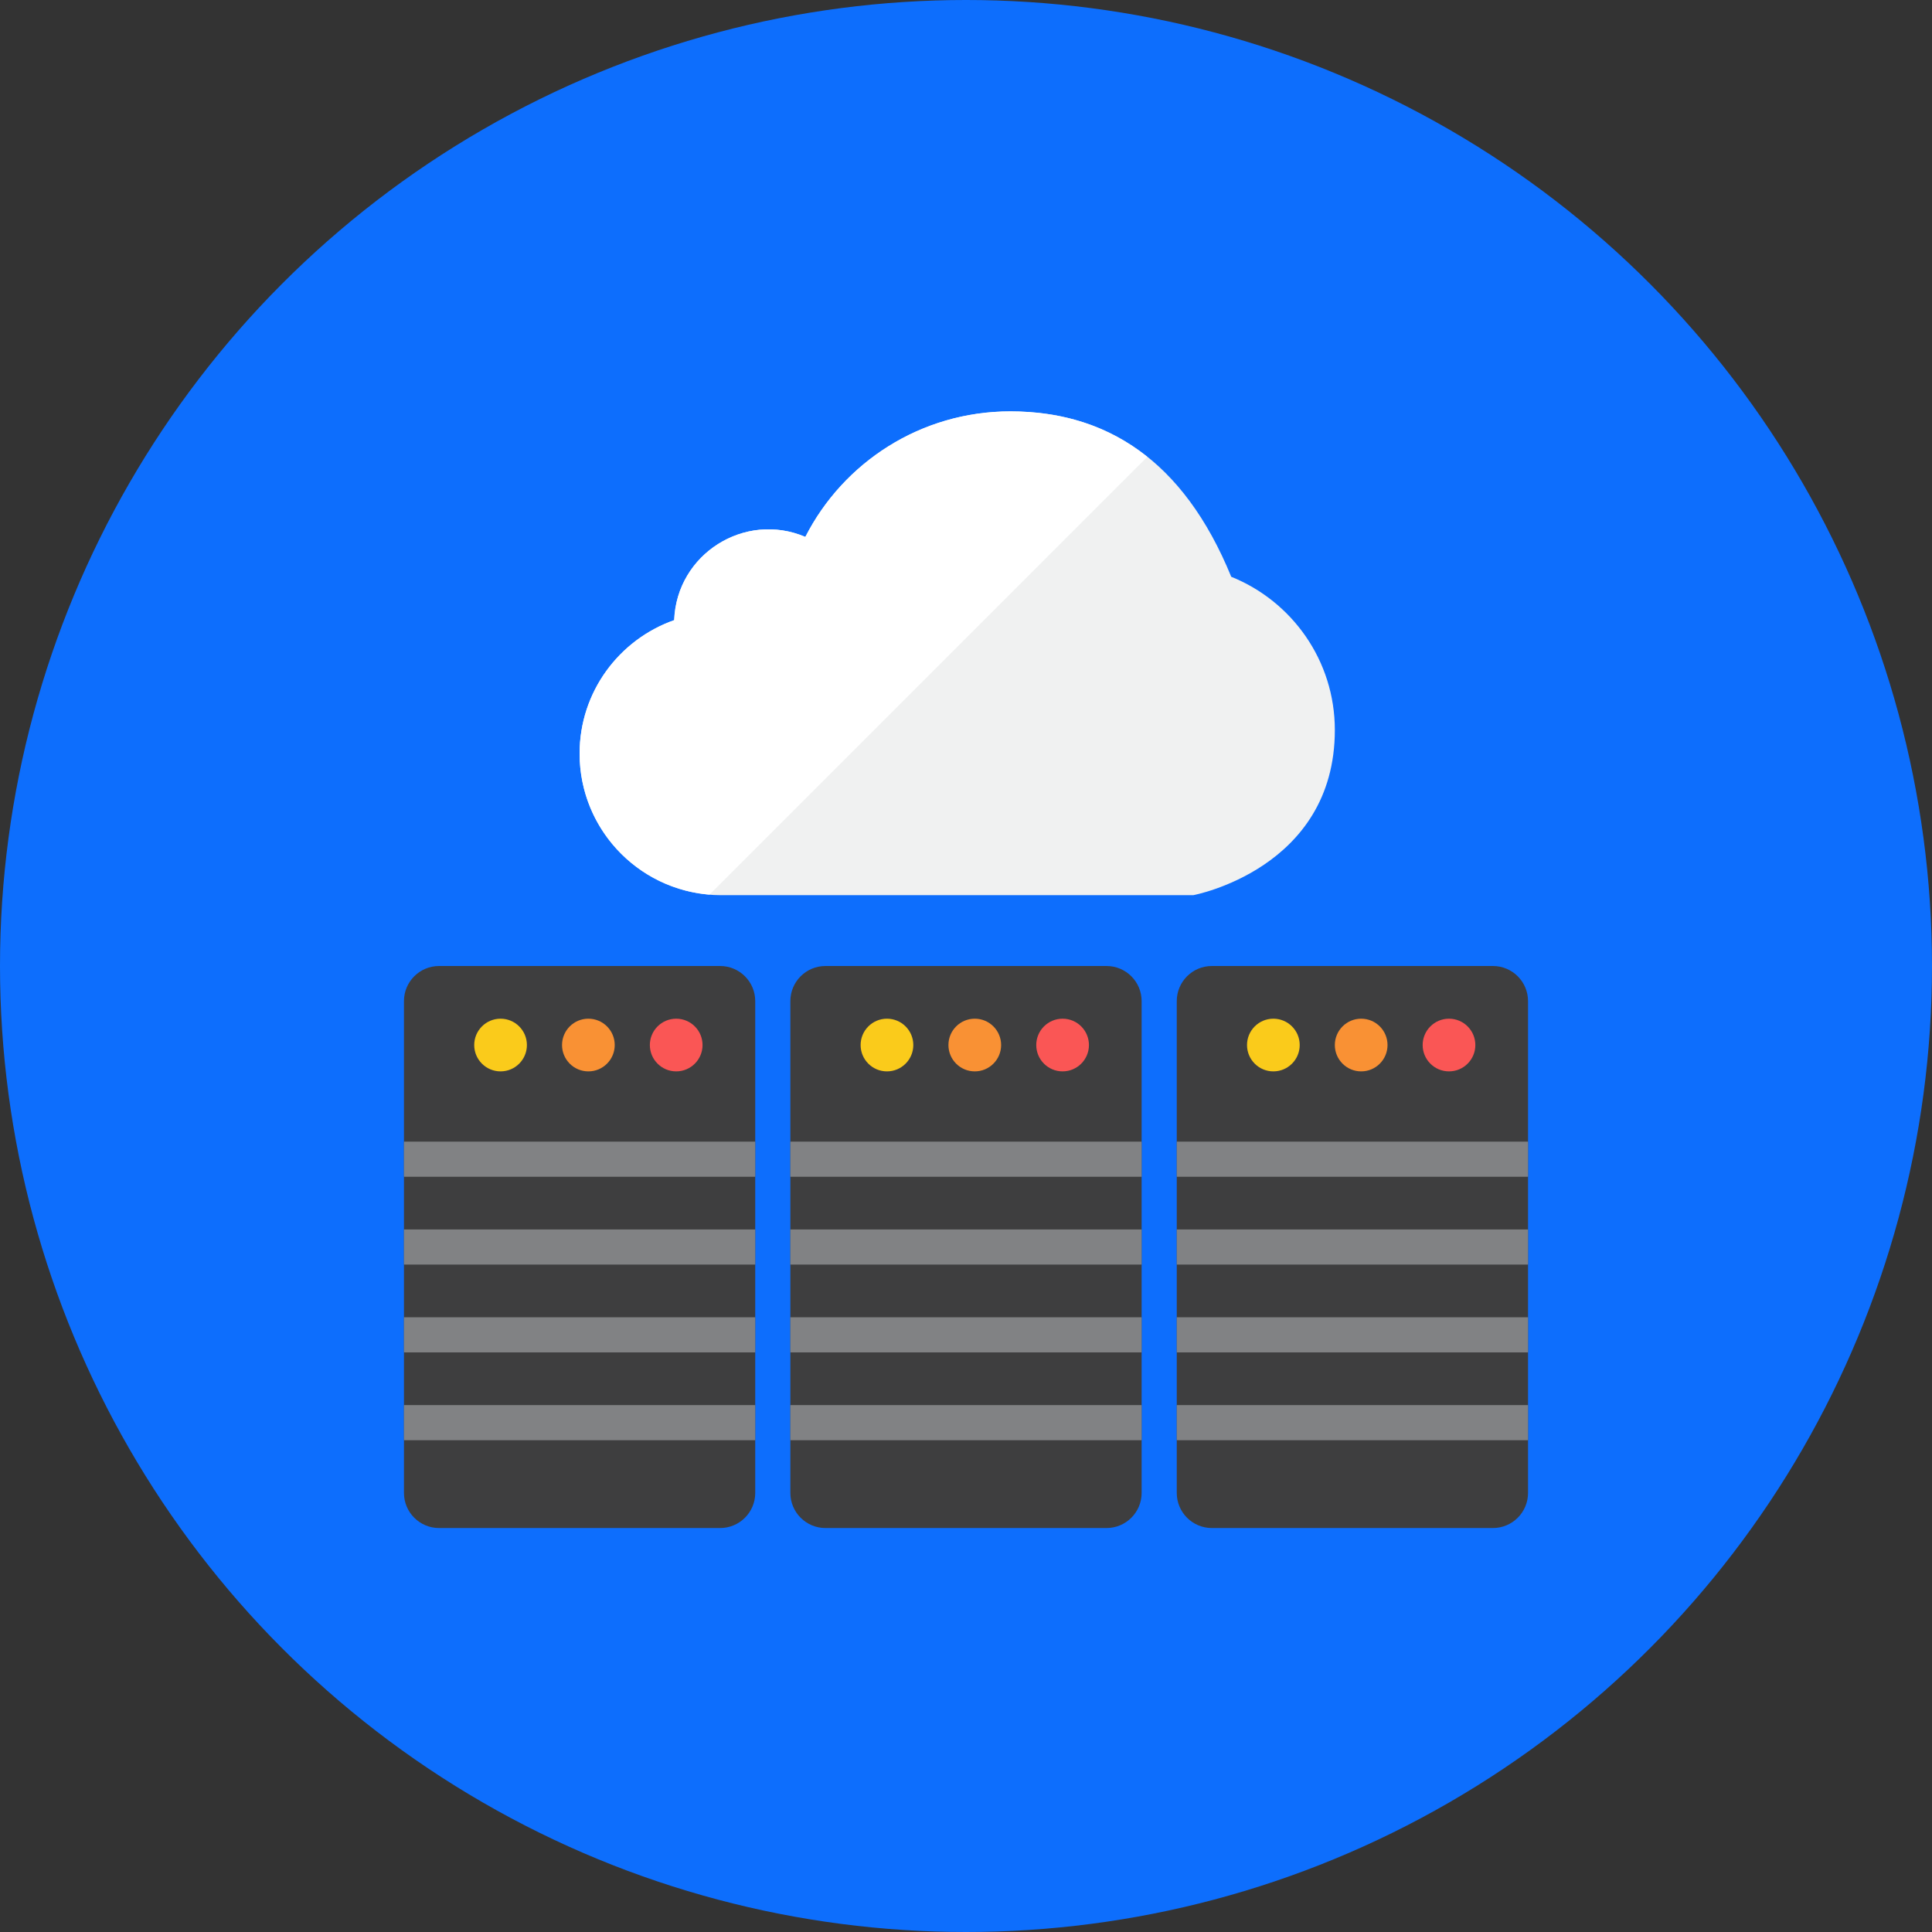<?xml version="1.0" ?><!DOCTYPE svg  PUBLIC '-//W3C//DTD SVG 1.0//EN'  'http://www.w3.org/TR/2001/REC-SVG-20010904/DTD/svg10.dtd'><svg height="110px" style="enable-background:new 0 0 110 110;" version="1.0" viewBox="0 0 110 110" width="110px" xml:space="preserve" xmlns="http://www.w3.org/2000/svg" xmlns:xlink="http://www.w3.org/1999/xlink"><rect x="0" y="0" width="110" height="110" fill="#333333" stroke="none"/><g id="Artboard"/><g id="Multicolor"><circle cx="55" cy="55" r="55" style="fill:#0D6EFD;"/><g><path d="M65,85c0,1.105-0.895,2-2,2H47c-1.105,0-2-0.895-2-2V57c0-1.105,0.895-2,2-2h16    c1.105,0,2,0.895,2,2V85z" style="fill:#3E3E3F;"/><path d="M87,85c0,1.105-0.895,2-2,2H69c-1.105,0-2-0.895-2-2V57c0-1.105,0.895-2,2-2h16    c1.105,0,2,0.895,2,2V85z" style="fill:#3E3E3F;"/><path d="M43,85c0,1.105-0.895,2-2,2H25c-1.105,0-2-0.895-2-2V57c0-1.105,0.895-2,2-2h16    c1.105,0,2,0.895,2,2V85z" style="fill:#3E3E3F;"/><circle cx="38.5" cy="59.5" r="1.5" style="fill:#FA5655;"/><circle cx="33.5" cy="59.5" r="1.5" style="fill:#F99134;"/><circle cx="28.5" cy="59.5" r="1.5" style="fill:#FACB1B;"/><path d="M76,41.562c0-3.954-2.442-7.332-5.898-8.723c-2.738-6.696-7.162-9.417-12.579-9.417    c-5.092,0-9.506,2.902-11.67,7.147c-3.443-1.466-7.325,0.969-7.468,4.74C35.251,36.414,33,39.393,33,42.906    c0,4.453,3.61,8.062,8.062,8.062h26.875C67.937,50.969,76,49.473,76,41.562z" style="fill:#F0F1F1;"/><path d="M57.523,23.422c-5.092,0-9.506,2.902-11.67,7.147c-3.443-1.466-7.325,0.969-7.468,4.74    C35.251,36.414,33,39.393,33,42.906c0,4.228,3.257,7.69,7.398,8.029l24.923-24.924C63.083,24.225,60.45,23.422,57.523,23.422z" style="fill:#FFFFFF;"/><circle cx="60.5" cy="59.5" r="1.5" style="fill:#FA5655;"/><circle cx="55.5" cy="59.5" r="1.5" style="fill:#F99134;"/><circle cx="50.5" cy="59.5" r="1.5" style="fill:#FACB1B;"/><circle cx="82.5" cy="59.5" r="1.5" style="fill:#FA5655;"/><circle cx="77.5" cy="59.5" r="1.5" style="fill:#F99134;"/><circle cx="72.5" cy="59.5" r="1.5" style="fill:#FACB1B;"/><rect height="2" style="fill:#818284;" width="20" x="23" y="80"/><rect height="2" style="fill:#818284;" width="20" x="23" y="75"/><rect height="2" style="fill:#818284;" width="20" x="23" y="70"/><rect height="2" style="fill:#818284;" width="20" x="23" y="65"/><rect height="2" style="fill:#818284;" width="20" x="45" y="80"/><rect height="2" style="fill:#818284;" width="20" x="45" y="75"/><rect height="2" style="fill:#818284;" width="20" x="45" y="70"/><rect height="2" style="fill:#818284;" width="20" x="45" y="65"/><rect height="2" style="fill:#818284;" width="20" x="67" y="80"/><rect height="2" style="fill:#818284;" width="20" x="67" y="75"/><rect height="2" style="fill:#818284;" width="20" x="67" y="70"/><rect height="2" style="fill:#818284;" width="20" x="67" y="65"/></g></g></svg>